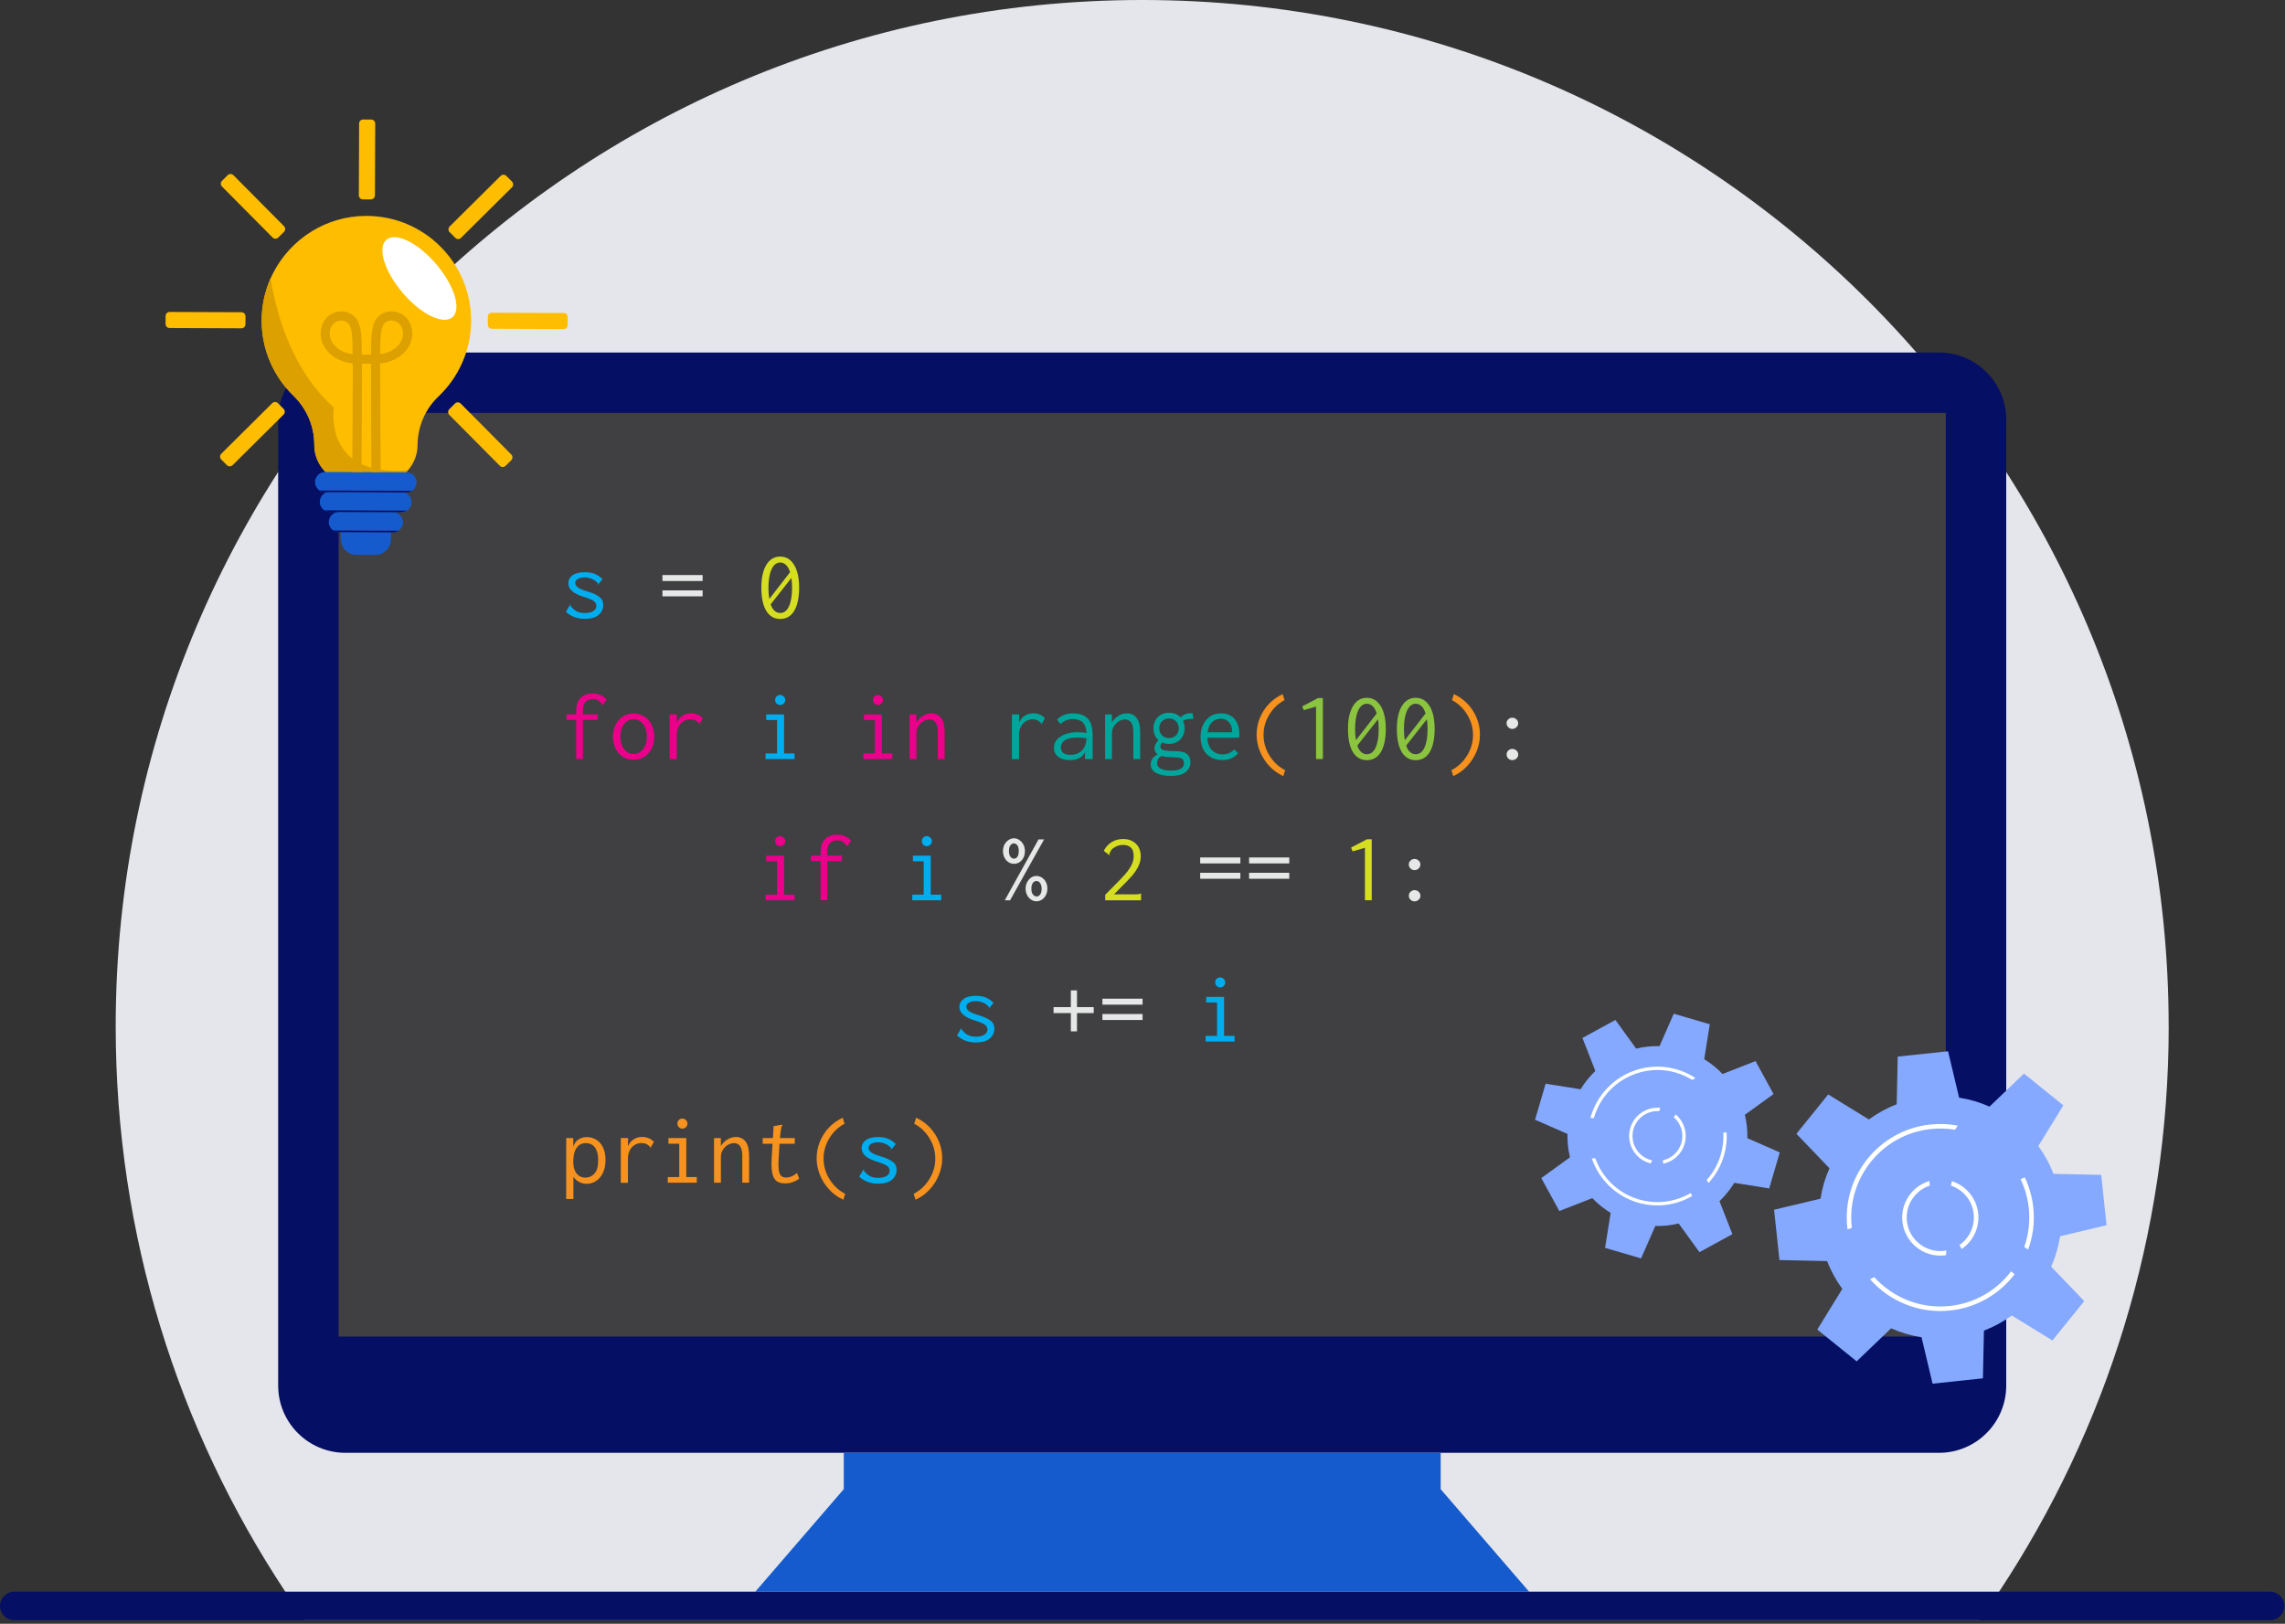 <svg viewBox="0 0 477 339" fill="none" xmlns="http://www.w3.org/2000/svg">
<rect x="0" y="0" width="477" height="339" fill="#333333" stroke="none"/>
<g clip-path="url(#clip0_3_2359)">
<path d="M452.723 214.281C452.723 257.894 439.693 298.455 417.318 332.306C415.987 334.316 414.628 336.299 413.232 338.262H63.643C62.247 336.299 60.888 334.316 59.557 332.306C37.182 298.455 24.152 257.894 24.152 214.281C24.152 95.939 120.091 0 238.433 0C356.775 0 452.714 95.939 452.714 214.281H452.723Z" fill="#E5E6EB"/>
<path d="M476.875 335.284C476.875 336.103 476.54 336.848 476 337.388C475.684 337.704 475.293 337.955 474.865 338.095C474.558 338.207 474.232 338.262 473.897 338.262H2.978C2.801 338.262 2.625 338.244 2.457 338.216C1.061 337.965 0 336.745 0 335.284C0 334.456 0.335 333.711 0.875 333.181C1.294 332.762 1.843 332.464 2.457 332.352C2.625 332.315 2.801 332.306 2.978 332.306H473.888C474.232 332.306 474.548 332.362 474.855 332.473C476.028 332.873 476.866 333.981 476.866 335.293L476.875 335.284Z" fill="#050F64"/>
<path d="M404.763 73.592H72.112C64.356 73.592 58.068 79.88 58.068 87.637V289.269C58.068 297.026 64.356 303.314 72.112 303.314H404.763C412.519 303.314 418.807 297.026 418.807 289.269V87.637C418.807 79.88 412.519 73.592 404.763 73.592Z" fill="#050F64"/>
<path d="M70.689 86.213V279.04H406.187V86.213H70.689Z" fill="#403F41"/>
<path d="M300.745 303.304H176.14V311.672H300.745V303.304Z" fill="#155BCD"/>
<path d="M319.229 332.334H157.646L176.14 310.899H300.736L319.229 332.334Z" fill="#155BCD"/>
<path d="M125.201 124.67C125.694 125.08 125.936 125.62 125.936 126.281C125.936 127.137 125.611 127.835 124.959 128.384C124.317 128.924 123.358 129.203 122.083 129.203C120.501 129.203 119.189 128.71 118.128 127.733L118.947 126.346L118.965 126.327L118.984 126.346C119.421 126.904 119.859 127.314 120.287 127.574C120.752 127.844 121.357 127.984 122.12 127.984C122.837 127.984 123.423 127.844 123.852 127.574C124.27 127.314 124.484 126.951 124.484 126.495C124.484 126.104 124.317 125.778 123.973 125.517C123.647 125.257 123.032 124.987 122.139 124.698C119.803 124.028 118.63 123.07 118.63 121.804C118.63 121.097 118.928 120.529 119.524 120.091C120.11 119.673 120.957 119.458 122.055 119.458C122.902 119.458 123.61 119.579 124.177 119.821C124.819 120.091 125.35 120.464 125.769 120.92L124.931 121.943L124.913 121.962C124.615 121.497 124.205 121.152 123.684 120.92C123.153 120.678 122.623 120.547 122.092 120.547C121.506 120.547 121.031 120.65 120.659 120.855C120.278 121.069 120.091 121.357 120.091 121.711C120.091 122.064 120.278 122.362 120.659 122.651C121.05 122.939 121.739 123.219 122.716 123.507C123.833 123.833 124.652 124.224 125.182 124.67H125.201ZM118.993 126.262L118.956 126.327C118.919 126.262 118.9 126.225 118.919 126.225L119.002 126.262H118.993ZM119.179 126.262C119.179 126.318 119.114 126.318 118.993 126.262L119.058 126.16L119.179 126.243V126.262ZM124.959 122.055C124.959 122.055 124.95 122.083 124.922 122.055L124.903 122.037C124.903 122.037 124.875 122.018 124.866 122.018L124.801 122.102L124.698 121.999C124.698 121.934 124.754 121.934 124.866 122.018L124.931 121.953C124.931 121.953 124.968 122.027 124.968 122.055H124.959Z" fill="#00ADEE"/>
<path d="M138.287 121.301V120.054H146.673V121.301H138.287ZM138.287 124.503V123.256H146.673V124.503H138.287Z" fill="#E6E7E7"/>
<path d="M165.781 117.932C166.479 119.105 166.823 120.696 166.823 122.707C166.823 124.717 166.479 126.392 165.799 127.528C165.12 128.654 164.143 129.222 162.877 129.222C161.611 129.222 160.643 128.654 159.954 127.528C159.275 126.402 158.931 124.791 158.931 122.707C158.931 120.622 159.275 119.105 159.973 117.932C160.671 116.778 161.63 116.201 162.868 116.201C164.105 116.201 165.073 116.778 165.762 117.932H165.781ZM161.062 118.872C160.624 119.821 160.41 121.106 160.41 122.707C160.41 123.591 160.476 124.373 160.597 125.052L164.924 119.458C164.72 118.807 164.45 118.304 164.105 117.969C163.752 117.616 163.342 117.439 162.877 117.439C162.104 117.439 161.499 117.913 161.062 118.872ZM164.692 126.606C165.129 125.666 165.343 124.373 165.343 122.707C165.343 121.878 165.297 121.199 165.204 120.668L160.876 126.178C161.295 127.379 161.965 127.975 162.877 127.975C163.668 127.975 164.273 127.519 164.692 126.606Z" fill="#D6DE22"/>
<path d="M125.815 147.166C125.424 146.673 125.099 146.356 124.838 146.207C124.568 146.04 124.196 145.965 123.74 145.965C123.098 145.965 122.595 146.161 122.232 146.533C121.86 146.924 121.683 147.538 121.683 148.367V149.139H124.745V150.303H121.683V158.465H120.277V150.303H118.258V149.139H120.277V148.367C120.277 147.166 120.594 146.273 121.218 145.677C121.841 145.081 122.669 144.774 123.712 144.774C124.335 144.774 124.894 144.886 125.387 145.1C125.908 145.333 126.318 145.649 126.634 146.059L125.862 147.138L125.843 147.157L125.815 147.166ZM125.592 147.203C125.592 147.203 125.62 147.166 125.676 147.185C125.685 147.194 125.713 147.203 125.741 147.203L125.778 147.222L125.713 147.306L125.592 147.222V147.203ZM125.778 147.222L125.815 147.157L125.88 147.296L125.862 147.278C125.862 147.278 125.797 147.213 125.778 147.213V147.222Z" fill="#EB008B"/>
<path d="M132.265 158.642C131.437 158.642 130.692 158.437 130.041 158.028C129.389 157.618 128.877 157.05 128.505 156.315C128.142 155.58 127.956 154.742 127.956 153.802C127.956 152.862 128.142 152.024 128.505 151.289C128.877 150.554 129.38 149.986 130.041 149.577C130.72 149.158 131.465 148.944 132.265 148.944C133.066 148.944 133.81 149.158 134.49 149.577C135.141 149.986 135.653 150.554 136.016 151.289C136.388 152.024 136.565 152.862 136.565 153.802C136.565 154.742 136.379 155.58 136.016 156.315C135.653 157.05 135.141 157.618 134.49 158.028C133.838 158.437 133.094 158.642 132.265 158.642ZM133.699 156.948C134.108 156.632 134.434 156.203 134.676 155.664C134.909 155.142 135.02 154.519 135.02 153.784C135.02 152.723 134.76 151.848 134.248 151.168C133.745 150.498 133.084 150.172 132.265 150.172C131.446 150.172 130.785 150.507 130.283 151.168C129.762 151.848 129.51 152.723 129.51 153.784C129.51 154.519 129.622 155.142 129.855 155.664C130.097 156.203 130.422 156.641 130.832 156.948C131.251 157.264 131.725 157.413 132.265 157.413C132.805 157.413 133.27 157.255 133.699 156.948Z" fill="#EB008B"/>
<path d="M146.059 151.103C145.677 150.74 145.351 150.489 145.081 150.368C144.821 150.247 144.514 150.182 144.141 150.182C143.648 150.182 143.192 150.303 142.755 150.554C142.308 150.815 141.954 151.178 141.693 151.652C141.424 152.155 141.284 152.778 141.284 153.532V158.493H139.795V149.149H141.321L141.284 150.861C141.545 150.247 141.935 149.772 142.466 149.428C142.987 149.083 143.574 148.916 144.244 148.916C145.24 148.916 146.059 149.26 146.71 149.94L146.059 151.084V151.103ZM145.835 151.168C145.835 151.168 145.854 151.131 145.9 151.131C145.928 151.131 145.966 151.15 146.021 151.168L145.984 151.271L145.845 151.187V151.168H145.835ZM146.021 151.168L146.059 151.103L146.142 151.205C146.142 151.205 146.105 151.205 146.077 151.196C146.049 151.196 146.031 151.178 146.012 151.168H146.021Z" fill="#EB008B"/>
<path d="M159.815 158.474V157.292H162.207V150.331H159.945V149.149H163.677V157.292H165.864V158.474H159.824H159.815ZM162.123 146.878C161.918 146.673 161.816 146.431 161.816 146.142C161.816 145.826 161.909 145.575 162.104 145.388C162.309 145.184 162.56 145.081 162.858 145.081C163.156 145.081 163.398 145.193 163.612 145.407C163.817 145.612 163.919 145.854 163.919 146.142C163.919 146.431 163.817 146.673 163.612 146.878C163.407 147.082 163.156 147.185 162.858 147.185C162.56 147.185 162.328 147.082 162.123 146.878Z" fill="#00ADEE"/>
<path d="M180.225 158.474V157.292H182.617V150.331H180.356V149.149H184.088V157.292H186.275V158.474H180.235H180.225ZM182.534 146.878C182.329 146.673 182.227 146.431 182.227 146.142C182.227 145.826 182.32 145.575 182.515 145.388C182.72 145.184 182.971 145.081 183.269 145.081C183.567 145.081 183.809 145.193 184.023 145.407C184.228 145.612 184.33 145.854 184.33 146.142C184.33 146.431 184.228 146.673 184.023 146.878C183.818 147.082 183.567 147.185 183.269 147.185C182.971 147.185 182.738 147.082 182.534 146.878Z" fill="#EB008B"/>
<path d="M189.859 149.149H191.292V150.805C191.646 150.247 192.111 149.791 192.679 149.437C193.218 149.093 193.814 148.925 194.456 148.925C195.285 148.925 195.945 149.242 196.439 149.865C196.941 150.517 197.193 151.503 197.193 152.825V158.474H195.769V152.862C195.769 151.95 195.61 151.28 195.303 150.842C195.005 150.424 194.587 150.21 194.056 150.21C193.637 150.21 193.209 150.331 192.772 150.582C192.353 150.824 191.999 151.178 191.711 151.624C191.441 152.043 191.301 152.546 191.301 153.113V158.484H189.868V149.158L189.859 149.149Z" fill="#EB008B"/>
<path d="M217.501 151.103C217.119 150.74 216.794 150.489 216.524 150.368C216.263 150.247 215.956 150.182 215.584 150.182C215.09 150.182 214.634 150.303 214.197 150.554C213.75 150.815 213.396 151.178 213.136 151.652C212.866 152.155 212.726 152.778 212.726 153.532V158.493H211.237V149.149H212.764L212.726 150.861C212.987 150.247 213.378 149.772 213.908 149.428C214.43 149.083 215.016 148.916 215.686 148.916C216.682 148.916 217.501 149.26 218.152 149.94L217.501 151.084V151.103ZM217.278 151.168C217.278 151.168 217.296 151.131 217.343 151.131C217.371 151.131 217.408 151.15 217.464 151.168L217.426 151.271L217.287 151.187V151.168H217.278ZM217.464 151.168L217.501 151.103L217.585 151.205C217.585 151.205 217.547 151.205 217.52 151.196C217.492 151.196 217.473 151.178 217.454 151.168H217.464Z" fill="#00A69C"/>
<path d="M223.988 148.944C225.338 148.944 226.352 149.288 227.05 149.986C227.748 150.684 228.093 151.857 228.093 153.514V158.474H226.501V157.041C225.933 158.139 224.872 158.698 223.318 158.698C222.294 158.698 221.484 158.456 220.889 157.981C220.302 157.516 220.014 156.901 220.014 156.12C220.014 155.45 220.228 154.882 220.647 154.407C221.066 153.932 221.643 153.56 222.359 153.281C223.095 153.011 223.876 152.871 224.705 152.871C225.477 152.871 226.185 152.909 226.808 152.992C226.724 151.941 226.455 151.205 225.989 150.787C225.514 150.349 224.816 150.135 223.886 150.135C223.411 150.135 222.964 150.228 222.555 150.396C222.08 150.6 221.68 150.861 221.373 151.168L220.656 150.228C221.531 149.353 222.639 148.925 223.979 148.925L223.988 148.944ZM225.85 156.678C226.436 156.11 226.752 155.254 226.808 154.128C226.24 154.035 225.58 153.988 224.826 153.988C223.774 153.988 222.964 154.156 222.378 154.5C221.782 154.854 221.475 155.375 221.475 156.055C221.475 157.078 222.136 157.59 223.458 157.59C224.453 157.59 225.245 157.292 225.85 156.697V156.678Z" fill="#00A69C"/>
<path d="M230.68 149.149H232.113V150.805C232.467 150.247 232.932 149.791 233.5 149.437C234.04 149.093 234.636 148.925 235.278 148.925C236.106 148.925 236.767 149.242 237.26 149.865C237.763 150.517 238.014 151.503 238.014 152.825V158.474H236.59V152.862C236.59 151.95 236.432 151.28 236.125 150.842C235.827 150.424 235.408 150.21 234.878 150.21C234.459 150.21 234.031 150.331 233.593 150.582C233.174 150.824 232.821 151.178 232.532 151.624C232.262 152.043 232.123 152.546 232.123 153.113V158.484H230.689V149.158L230.68 149.149Z" fill="#00A69C"/>
<path d="M248.587 150.089C247.917 150.089 247.377 150.228 246.958 150.517C247.191 151.01 247.303 151.513 247.303 152.043C247.303 152.639 247.163 153.197 246.893 153.7C246.623 154.202 246.242 154.603 245.749 154.882C245.255 155.17 244.687 155.31 244.036 155.31C243.533 155.31 243.049 155.217 242.584 155.021C242.342 155.338 242.221 155.617 242.221 155.878C242.221 156.203 242.435 156.445 242.854 156.594C243.245 156.734 243.989 156.799 245.078 156.799C246.4 156.799 247.303 157.004 247.796 157.413C248.271 157.804 248.513 158.391 248.513 159.172C248.513 159.954 248.187 160.643 247.535 161.174C246.865 161.713 245.851 161.993 244.473 161.993C243.096 161.993 242.109 161.788 241.355 161.378C240.592 160.969 240.211 160.373 240.211 159.582C240.211 159.089 240.35 158.67 240.62 158.316C240.89 157.963 241.244 157.683 241.663 157.479C241.216 157.162 240.992 156.753 240.992 156.231C240.992 155.692 241.272 155.114 241.83 154.519C241.486 154.221 241.234 153.858 241.058 153.439C240.881 153.03 240.788 152.564 240.788 152.052C240.788 151.457 240.927 150.908 241.197 150.396C241.458 149.902 241.839 149.521 242.342 149.232C242.835 148.944 243.403 148.804 244.055 148.804C245.05 148.804 245.842 149.121 246.447 149.763C246.772 149.446 247.107 149.223 247.442 149.093C247.768 148.953 248.159 148.888 248.606 148.888L248.95 148.907L249.136 150.107C249.053 150.098 248.876 150.089 248.606 150.089H248.587ZM246.977 158.642C246.837 158.437 246.614 158.298 246.307 158.232C245.897 158.139 245.386 158.093 244.771 158.093C243.775 158.093 242.994 158 242.426 157.823C242.1 158.037 241.877 158.27 241.756 158.493C241.616 158.735 241.551 159.042 241.551 159.414C241.551 159.861 241.812 160.224 242.323 160.494C242.826 160.755 243.552 160.885 244.483 160.885C245.358 160.885 246.018 160.745 246.484 160.475C246.931 160.206 247.154 159.843 247.154 159.396C247.154 159.079 247.089 158.828 246.968 158.642H246.977ZM245.507 153.495C245.888 153.113 246.074 152.629 246.074 152.043C246.074 151.457 245.879 150.973 245.507 150.591C245.116 150.2 244.622 149.996 244.036 149.996C243.45 149.996 242.966 150.191 242.565 150.591C242.184 150.973 241.998 151.457 241.998 152.043C241.998 152.629 242.184 153.113 242.565 153.495C242.956 153.886 243.45 154.091 244.036 154.091C244.622 154.091 245.106 153.895 245.507 153.495Z" fill="#00A69C"/>
<path d="M251.873 157.413C251.044 156.557 250.625 155.366 250.625 153.839C250.625 152.806 250.812 151.931 251.193 151.205C251.603 150.433 252.115 149.856 252.729 149.493C253.371 149.111 254.097 148.925 254.916 148.925C256.061 148.925 256.982 149.297 257.671 150.051C258.369 150.796 258.713 151.903 258.713 153.355C258.713 153.393 258.704 153.625 258.676 154.026H252.04C252.105 155.18 252.431 156.045 252.999 156.622C253.585 157.209 254.33 157.497 255.223 157.497C256.201 157.497 257.01 157.153 257.634 156.455L258.453 157.246C257.662 158.195 256.573 158.679 255.186 158.679C253.799 158.679 252.692 158.26 251.882 157.413H251.873ZM257.224 152.881C257.224 151.987 257.01 151.289 256.573 150.796C256.126 150.293 255.54 150.042 254.814 150.042C254.144 150.042 253.557 150.284 253.036 150.759C252.533 151.224 252.217 151.931 252.096 152.881H257.215H257.224Z" fill="#00A69C"/>
<path d="M264.949 159.908C264.102 158.996 263.46 157.981 263.013 156.864C262.548 155.71 262.315 154.547 262.315 153.374C262.315 152.201 262.539 151.029 262.985 149.921C263.451 148.795 264.084 147.808 264.884 146.961C265.703 146.105 266.662 145.416 267.76 144.904L268.151 146.17C266.829 146.878 265.768 147.892 264.968 149.214C264.167 150.535 263.767 151.941 263.767 153.439C263.767 154.938 264.177 156.408 264.996 157.721C265.824 159.07 266.922 160.094 268.281 160.801L267.89 162.03C266.773 161.527 265.796 160.82 264.949 159.908Z" fill="#F6921D"/>
<path d="M274.731 158.474V147.51L272.162 148.264L271.837 147.464L275.159 145.733H276.155V158.465H274.722L274.731 158.474Z" fill="#8BC53F"/>
<path d="M288.245 147.417C288.943 148.59 289.288 150.182 289.288 152.192C289.288 154.202 288.943 155.878 288.264 157.013C287.584 158.139 286.607 158.707 285.341 158.707C284.076 158.707 283.108 158.139 282.419 157.013C281.74 155.887 281.395 154.277 281.395 152.192C281.395 150.107 281.74 148.59 282.438 147.417C283.136 146.263 284.094 145.686 285.332 145.686C286.57 145.686 287.538 146.263 288.227 147.417H288.245ZM283.527 148.357C283.089 149.307 282.875 150.591 282.875 152.192C282.875 153.076 282.94 153.858 283.061 154.537L287.389 148.944C287.184 148.292 286.914 147.79 286.57 147.455C286.216 147.101 285.807 146.924 285.341 146.924C284.569 146.924 283.964 147.399 283.527 148.357ZM287.156 156.092C287.594 155.152 287.808 153.858 287.808 152.192C287.808 151.364 287.761 150.684 287.668 150.154L283.34 155.664C283.759 156.864 284.429 157.46 285.341 157.46C286.133 157.46 286.738 157.004 287.156 156.092Z" fill="#8BC53F"/>
<path d="M298.446 147.417C299.144 148.59 299.488 150.182 299.488 152.192C299.488 154.202 299.144 155.878 298.465 157.013C297.785 158.139 296.808 158.707 295.542 158.707C294.276 158.707 293.308 158.139 292.62 157.013C291.94 155.887 291.596 154.277 291.596 152.192C291.596 150.107 291.94 148.59 292.638 147.417C293.336 146.263 294.295 145.686 295.533 145.686C296.771 145.686 297.739 146.263 298.427 147.417H298.446ZM293.727 148.357C293.29 149.307 293.076 150.591 293.076 152.192C293.076 153.076 293.141 153.858 293.262 154.537L297.59 148.944C297.385 148.292 297.115 147.79 296.771 147.455C296.417 147.101 296.008 146.924 295.542 146.924C294.77 146.924 294.165 147.399 293.727 148.357ZM297.357 156.092C297.795 155.152 298.009 153.858 298.009 152.192C298.009 151.364 297.962 150.684 297.869 150.154L293.541 155.664C293.96 156.864 294.63 157.46 295.542 157.46C296.333 157.46 296.938 157.004 297.357 156.092Z" fill="#8BC53F"/>
<path d="M302.979 160.801C304.337 160.094 305.436 159.07 306.264 157.721C307.083 156.399 307.493 154.975 307.493 153.439C307.493 151.903 307.092 150.535 306.292 149.214C305.492 147.892 304.431 146.878 303.109 146.17L303.5 144.904C304.598 145.426 305.557 146.105 306.376 146.961C307.176 147.808 307.809 148.795 308.274 149.921C308.721 151.019 308.945 152.173 308.945 153.374C308.945 154.575 308.712 155.71 308.247 156.864C307.8 157.981 307.148 158.996 306.311 159.908C305.464 160.82 304.486 161.527 303.37 162.03L302.979 160.801Z" fill="#F6921D"/>
<path d="M314.873 151.838C314.631 151.606 314.501 151.336 314.501 151.019C314.501 150.675 314.613 150.396 314.845 150.182C315.106 149.949 315.385 149.837 315.702 149.837C316.018 149.837 316.297 149.949 316.558 150.182C316.8 150.396 316.921 150.675 316.921 151.019C316.921 151.336 316.8 151.606 316.558 151.838C316.297 152.071 316.018 152.183 315.702 152.183C315.385 152.183 315.125 152.071 314.864 151.838H314.873ZM314.855 158.353C314.622 158.121 314.51 157.851 314.51 157.534C314.51 157.19 314.622 156.911 314.855 156.697C315.115 156.464 315.395 156.352 315.711 156.352C316.027 156.352 316.307 156.464 316.567 156.697C316.809 156.929 316.93 157.209 316.93 157.534C316.93 157.86 316.809 158.13 316.567 158.353C316.307 158.586 316.027 158.698 315.711 158.698C315.367 158.698 315.087 158.586 314.855 158.353Z" fill="#E6E7E7"/>
<path d="M159.815 187.96V186.778H162.207V179.816H159.945V178.634H163.677V186.778H165.864V187.96H159.824H159.815ZM162.123 176.363C161.918 176.158 161.816 175.916 161.816 175.628C161.816 175.311 161.909 175.06 162.104 174.874C162.309 174.669 162.56 174.567 162.858 174.567C163.156 174.567 163.398 174.678 163.612 174.892C163.817 175.097 163.919 175.339 163.919 175.628C163.919 175.916 163.817 176.158 163.612 176.363C163.407 176.568 163.156 176.67 162.858 176.67C162.56 176.67 162.328 176.568 162.123 176.363Z" fill="#EB008B"/>
<path d="M176.838 176.651C176.447 176.158 176.121 175.842 175.86 175.693C175.59 175.525 175.218 175.451 174.762 175.451C174.12 175.451 173.617 175.646 173.254 176.019C172.882 176.409 172.705 177.024 172.705 177.852V178.625H175.767V179.788H172.705V187.95H171.3V179.788H169.28V178.625H171.3V177.852C171.3 176.651 171.616 175.758 172.24 175.162C172.863 174.567 173.692 174.259 174.734 174.259C175.358 174.259 175.916 174.371 176.409 174.585C176.931 174.818 177.34 175.134 177.657 175.544L176.884 176.624L176.866 176.642L176.838 176.651ZM176.614 176.689C176.614 176.689 176.642 176.651 176.698 176.67C176.707 176.679 176.735 176.689 176.763 176.689L176.8 176.707L176.735 176.791L176.614 176.707V176.689ZM176.8 176.707L176.838 176.642L176.903 176.782L176.884 176.763C176.884 176.763 176.819 176.698 176.8 176.698V176.707Z" fill="#EB008B"/>
<path d="M190.436 187.96V186.778H192.828V179.816H190.566V178.634H194.298V186.778H196.485V187.96H190.445H190.436ZM192.744 176.363C192.539 176.158 192.437 175.916 192.437 175.628C192.437 175.311 192.53 175.06 192.725 174.874C192.93 174.669 193.181 174.567 193.479 174.567C193.777 174.567 194.019 174.678 194.233 174.892C194.438 175.097 194.54 175.339 194.54 175.628C194.54 175.916 194.438 176.158 194.233 176.363C194.028 176.568 193.777 176.67 193.479 176.67C193.181 176.67 192.948 176.568 192.744 176.363Z" fill="#00ADEE"/>
<path d="M210.521 180.002C210.167 179.769 209.888 179.453 209.683 179.043C209.478 178.634 209.376 178.178 209.376 177.675C209.376 177.173 209.478 176.735 209.683 176.326C209.86 175.972 210.139 175.656 210.521 175.386C210.874 175.144 211.256 175.013 211.665 175.013C212.075 175.013 212.466 175.134 212.81 175.386C213.173 175.646 213.452 175.963 213.648 176.344C213.853 176.754 213.955 177.201 213.955 177.694C213.955 178.457 213.741 179.09 213.303 179.593C212.866 180.095 212.326 180.346 211.675 180.346C211.265 180.346 210.883 180.235 210.53 180.002H210.521ZM209.748 187.96L216.794 175.246H217.957L210.856 187.96H209.757H209.748ZM212.382 178.876C212.568 178.606 212.67 178.206 212.67 177.675C212.67 177.145 212.568 176.726 212.363 176.475C212.159 176.214 211.917 176.084 211.628 176.084C211.367 176.084 211.135 176.214 210.93 176.475C210.725 176.735 210.623 177.135 210.623 177.675C210.623 178.215 210.725 178.587 210.93 178.857C211.135 179.127 211.377 179.267 211.665 179.267C211.954 179.267 212.205 179.136 212.382 178.876ZM215.239 187.82C214.886 187.587 214.606 187.271 214.402 186.861C214.197 186.452 214.094 186.015 214.094 185.531C214.094 185.047 214.197 184.609 214.402 184.2C214.606 183.809 214.886 183.483 215.239 183.222C215.565 182.99 215.947 182.878 216.384 182.878C217.008 182.878 217.547 183.139 217.994 183.65C218.432 184.144 218.646 184.767 218.646 185.531C218.646 186.005 218.543 186.452 218.339 186.861C218.134 187.271 217.855 187.587 217.501 187.82C217.147 188.053 216.775 188.165 216.375 188.165C215.975 188.165 215.584 188.053 215.23 187.82H215.239ZM217.138 186.74C217.343 186.48 217.445 186.089 217.445 185.558C217.445 185.065 217.343 184.674 217.138 184.376C216.933 184.079 216.673 183.93 216.365 183.93C216.058 183.93 215.816 184.069 215.612 184.339C215.407 184.609 215.304 185.009 215.304 185.521C215.304 186.08 215.416 186.489 215.63 186.75C215.863 187.02 216.123 187.159 216.403 187.159C216.682 187.159 216.933 187.02 217.138 186.75V186.74Z" fill="#E6E7E7"/>
<path d="M230.708 186.815L232.365 185.14C233.565 183.939 234.394 183.083 234.859 182.543C235.399 181.919 235.836 181.296 236.162 180.681C236.488 180.067 236.655 179.425 236.655 178.746C236.655 177.917 236.46 177.312 236.06 176.949C235.669 176.586 235.138 176.4 234.487 176.4C233.872 176.4 233.333 176.53 232.858 176.791C232.365 177.052 232.039 177.331 231.881 177.647C231.825 177.74 231.741 177.899 231.639 178.113C231.555 178.28 231.518 178.364 231.518 178.383C231.518 178.401 231.518 178.401 231.536 178.401L231.62 178.364C231.62 178.364 231.685 178.364 231.704 178.429L231.639 178.55L231.453 178.448L230.41 177.629C230.82 176.828 231.378 176.214 232.085 175.795C232.793 175.376 233.593 175.162 234.477 175.162C235.548 175.162 236.432 175.488 237.111 176.14C237.791 176.791 238.135 177.675 238.135 178.792C238.135 179.518 237.958 180.225 237.605 180.933C237.26 181.612 236.814 182.273 236.255 182.915C235.734 183.502 234.971 184.293 233.947 185.307L232.56 186.713H237.298C237.474 186.713 237.633 186.703 237.763 186.675C237.875 186.666 237.968 186.61 238.051 186.508H238.191V187.96H230.717V186.815H230.708Z" fill="#D6DE22"/>
<path d="M250.542 180.263V179.015H258.928V180.263H250.542ZM250.542 183.464V182.217H258.928V183.464H250.542Z" fill="#E6E7E7"/>
<path d="M260.752 180.263V179.015H269.138V180.263H260.752ZM260.752 183.464V182.217H269.138V183.464H260.752Z" fill="#E6E7E7"/>
<path d="M284.932 187.96V176.996L282.363 177.75L282.037 176.949L285.36 175.218H286.356V187.95H284.923L284.932 187.96Z" fill="#D6DE22"/>
<path d="M294.463 181.324C294.221 181.091 294.09 180.821 294.09 180.505C294.09 180.16 294.202 179.881 294.435 179.667C294.695 179.434 294.974 179.323 295.291 179.323C295.607 179.323 295.887 179.434 296.147 179.667C296.389 179.881 296.51 180.16 296.51 180.505C296.51 180.821 296.389 181.091 296.147 181.324C295.887 181.556 295.607 181.668 295.291 181.668C294.974 181.668 294.714 181.556 294.453 181.324H294.463ZM294.444 187.839C294.211 187.606 294.1 187.336 294.1 187.02C294.1 186.675 294.211 186.396 294.444 186.182C294.705 185.949 294.984 185.838 295.3 185.838C295.617 185.838 295.896 185.949 296.157 186.182C296.399 186.415 296.52 186.694 296.52 187.02C296.52 187.345 296.399 187.615 296.157 187.839C295.896 188.071 295.617 188.183 295.3 188.183C294.956 188.183 294.677 188.071 294.444 187.839Z" fill="#E6E7E7"/>
<path d="M206.844 213.117C207.337 213.527 207.579 214.067 207.579 214.727C207.579 215.584 207.254 216.282 206.602 216.831C205.96 217.371 205.001 217.65 203.726 217.65C202.144 217.65 200.832 217.157 199.771 216.179L200.59 214.793L200.608 214.774L200.627 214.793C201.064 215.351 201.502 215.76 201.93 216.021C202.395 216.291 203 216.431 203.763 216.431C204.48 216.431 205.066 216.291 205.495 216.021C205.913 215.76 206.127 215.397 206.127 214.941C206.127 214.551 205.96 214.225 205.616 213.964C205.29 213.704 204.676 213.434 203.782 213.145C201.446 212.475 200.273 211.516 200.273 210.251C200.273 209.543 200.571 208.975 201.167 208.538C201.753 208.119 202.6 207.905 203.698 207.905C204.545 207.905 205.253 208.026 205.82 208.277C206.463 208.547 206.993 208.92 207.412 209.376L206.574 210.399L206.556 210.418C206.258 209.953 205.848 209.608 205.327 209.376C204.797 209.134 204.266 209.013 203.736 209.013C203.149 209.013 202.674 209.115 202.302 209.32C201.921 209.534 201.734 209.822 201.734 210.176C201.734 210.53 201.921 210.828 202.302 211.116C202.693 211.405 203.382 211.684 204.359 211.972C205.476 212.298 206.295 212.689 206.826 213.136L206.844 213.117ZM200.636 214.709L200.599 214.774C200.562 214.709 200.543 214.672 200.562 214.672L200.646 214.709H200.636ZM200.822 214.709C200.822 214.765 200.757 214.765 200.636 214.709L200.701 214.606L200.822 214.69V214.709ZM206.602 210.502C206.602 210.502 206.593 210.53 206.565 210.502L206.546 210.483C206.546 210.483 206.518 210.465 206.509 210.465L206.444 210.548L206.342 210.446C206.342 210.381 206.397 210.381 206.509 210.465L206.574 210.399C206.574 210.399 206.611 210.474 206.611 210.502H206.602Z" fill="#00ADEE"/>
<path d="M223.541 215.323V211.507H219.93V210.26H223.541V206.77H224.826V210.26H228.316V211.507H224.826V215.323H223.541Z" fill="#E6E7E7"/>
<path d="M230.131 209.748V208.501H238.517V209.748H230.131ZM230.131 212.95V211.703H238.517V212.95H230.131Z" fill="#E6E7E7"/>
<path d="M251.668 217.445V216.263H254.06V209.301H251.798V208.119H255.53V216.263H257.718V217.445H251.677H251.668ZM253.976 205.848C253.771 205.644 253.669 205.402 253.669 205.113C253.669 204.797 253.762 204.545 253.957 204.359C254.162 204.154 254.414 204.052 254.711 204.052C255.009 204.052 255.251 204.164 255.465 204.378C255.67 204.582 255.772 204.824 255.772 205.113C255.772 205.402 255.67 205.644 255.465 205.848C255.26 206.053 255.009 206.155 254.711 206.155C254.414 206.155 254.181 206.053 253.976 205.848Z" fill="#00ADEE"/>
<path d="M118.183 237.595H119.673V239.429C119.877 238.749 120.231 238.237 120.734 237.902C121.236 237.558 121.832 237.391 122.511 237.391C123.191 237.391 123.87 237.577 124.475 237.94C125.071 238.303 125.545 238.842 125.88 239.55C126.234 240.285 126.411 241.16 126.411 242.184C126.411 243.208 126.225 244.12 125.862 244.874C125.499 245.637 125.006 246.204 124.391 246.586C123.796 246.968 123.153 247.154 122.474 247.154C121.906 247.154 121.376 247.024 120.901 246.763C120.38 246.493 119.98 246.13 119.7 245.683V250.318H118.193V237.586L118.183 237.595ZM124.103 245.004C124.624 244.417 124.875 243.496 124.875 242.249C124.875 241.076 124.652 240.192 124.205 239.578C123.758 238.963 123.116 238.656 122.288 238.656C121.459 238.656 120.864 238.973 120.389 239.615C119.914 240.257 119.673 241.244 119.673 242.575C119.682 243.654 119.924 244.464 120.389 245.022C120.836 245.581 121.45 245.86 122.223 245.86C122.958 245.86 123.582 245.572 124.103 245.004Z" fill="#F6921D"/>
<path d="M135.858 239.559C135.476 239.196 135.151 238.945 134.881 238.824C134.62 238.703 134.313 238.638 133.941 238.638C133.447 238.638 132.991 238.759 132.554 239.001C132.107 239.261 131.753 239.624 131.493 240.099C131.223 240.602 131.083 241.225 131.083 241.979V246.94H129.594V237.595H131.121L131.083 239.308C131.344 238.694 131.735 238.219 132.265 237.874C132.786 237.53 133.373 237.363 134.043 237.363C135.039 237.363 135.858 237.707 136.509 238.386L135.858 239.531V239.55V239.559ZM135.635 239.624C135.635 239.624 135.653 239.587 135.7 239.587C135.728 239.587 135.765 239.596 135.821 239.624L135.783 239.727L135.644 239.643V239.624H135.635ZM135.821 239.624L135.858 239.559L135.942 239.661C135.942 239.661 135.904 239.661 135.877 239.652C135.849 239.652 135.83 239.634 135.811 239.624H135.821Z" fill="#F6921D"/>
<path d="M139.404 246.921V245.739H141.796V238.777H139.534V237.595H143.266V245.739H145.454V246.921H139.413H139.404ZM141.712 235.324C141.507 235.12 141.405 234.878 141.405 234.589C141.405 234.273 141.498 234.021 141.694 233.835C141.898 233.63 142.15 233.528 142.447 233.528C142.745 233.528 142.987 233.64 143.201 233.854C143.406 234.059 143.508 234.301 143.508 234.589C143.508 234.878 143.406 235.12 143.201 235.324C142.997 235.529 142.745 235.631 142.447 235.631C142.15 235.631 141.917 235.529 141.712 235.324Z" fill="#F6921D"/>
<path d="M149.046 237.595H150.48V239.252C150.833 238.694 151.299 238.237 151.866 237.884C152.406 237.539 153.002 237.372 153.644 237.372C154.472 237.372 155.133 237.688 155.626 238.312C156.129 238.963 156.38 239.95 156.38 241.272V246.921H154.956V241.309C154.956 240.397 154.798 239.727 154.491 239.289C154.193 238.87 153.774 238.656 153.244 238.656C152.825 238.656 152.397 238.777 151.959 239.019C151.541 239.261 151.187 239.615 150.898 240.062C150.629 240.481 150.489 240.983 150.489 241.551V246.921H149.056V237.595H149.046Z" fill="#F6921D"/>
<path d="M166.842 246.065C165.957 246.735 164.971 247.061 163.882 247.061C162.793 247.061 162.123 246.744 161.695 246.121C161.257 245.479 161.043 244.464 161.043 243.059C161.043 243.021 161.053 242.612 161.08 241.858L161.267 238.796H159.21V237.595H161.35L161.49 235.11L163.119 234.84L163.324 234.822L163.342 234.943C163.203 235.12 163.128 235.231 163.119 235.287C163.091 235.371 163.063 235.52 163.035 235.734L162.812 237.595H165.911V238.796H162.728L162.542 241.96C162.542 242.1 162.542 242.249 162.532 242.416C162.532 242.584 162.523 242.724 162.514 242.817C162.514 242.91 162.504 242.984 162.504 243.04C162.504 244.129 162.625 244.864 162.867 245.246C163.109 245.637 163.519 245.842 164.096 245.842C164.478 245.842 164.85 245.767 165.222 245.618C165.548 245.478 165.939 245.246 166.386 244.901L166.832 246.065H166.842Z" fill="#F6921D"/>
<path d="M173.105 248.354C172.258 247.442 171.616 246.428 171.169 245.311C170.704 244.157 170.471 242.993 170.471 241.821C170.471 240.648 170.695 239.475 171.142 238.368C171.607 237.242 172.24 236.255 173.04 235.408C173.859 234.552 174.818 233.863 175.916 233.342L176.307 234.608C174.985 235.315 173.924 236.329 173.124 237.651C172.324 238.973 171.923 240.378 171.923 241.877C171.923 243.375 172.333 244.846 173.152 246.167C173.98 247.517 175.079 248.541 176.437 249.248L176.046 250.476C174.93 249.974 173.952 249.267 173.105 248.354Z" fill="#F6921D"/>
<path d="M186.433 242.593C186.927 243.003 187.169 243.543 187.169 244.203C187.169 245.06 186.843 245.758 186.191 246.307C185.549 246.847 184.591 247.126 183.315 247.126C181.733 247.126 180.421 246.633 179.36 245.655L180.179 244.269L180.198 244.25L180.216 244.269C180.654 244.827 181.091 245.236 181.519 245.497C181.984 245.767 182.589 245.907 183.353 245.907C184.069 245.907 184.656 245.767 185.084 245.497C185.503 245.236 185.717 244.874 185.717 244.417C185.717 244.027 185.549 243.701 185.205 243.44C184.879 243.18 184.265 242.91 183.371 242.621C181.035 241.951 179.862 240.992 179.862 239.727C179.862 239.019 180.16 238.452 180.756 238.014C181.342 237.595 182.189 237.381 183.288 237.381C184.134 237.381 184.842 237.502 185.41 237.753C186.052 238.023 186.582 238.396 187.001 238.852L186.163 239.876L186.145 239.894C185.847 239.429 185.437 239.084 184.916 238.852C184.386 238.61 183.855 238.489 183.325 238.489C182.738 238.489 182.264 238.591 181.891 238.796C181.51 239.01 181.324 239.298 181.324 239.652C181.324 240.006 181.51 240.304 181.891 240.592C182.282 240.881 182.971 241.16 183.948 241.448C185.065 241.774 185.884 242.165 186.415 242.612L186.433 242.593ZM180.225 244.185L180.188 244.25C180.151 244.185 180.132 244.148 180.151 244.148L180.235 244.185H180.225ZM180.412 244.185C180.412 244.241 180.346 244.241 180.225 244.185L180.291 244.082L180.412 244.166V244.185ZM186.191 239.978C186.191 239.978 186.182 240.006 186.154 239.978L186.136 239.959C186.136 239.959 186.108 239.941 186.098 239.941L186.033 240.024L185.931 239.922C185.931 239.857 185.987 239.857 186.098 239.941L186.163 239.876C186.163 239.876 186.201 239.95 186.201 239.978H186.191Z" fill="#00ADEE"/>
<path d="M190.724 249.248C192.083 248.541 193.181 247.517 194.009 246.167C194.828 244.846 195.238 243.422 195.238 241.877C195.238 240.332 194.838 238.973 194.037 237.651C193.237 236.329 192.176 235.315 190.854 234.608L191.245 233.342C192.343 233.863 193.302 234.542 194.121 235.408C194.922 236.255 195.554 237.242 196.02 238.368C196.467 239.466 196.69 240.62 196.69 241.821C196.69 243.021 196.457 244.157 195.992 245.311C195.545 246.428 194.894 247.442 194.056 248.354C193.209 249.267 192.232 249.974 191.115 250.476L190.724 249.248Z" fill="#F6921D"/>
<path d="M74.967 25.791L74.909 40.776C74.907 41.244 75.285 41.624 75.753 41.626L77.419 41.633C77.887 41.634 78.267 41.257 78.269 40.789L78.327 25.804C78.329 25.337 77.951 24.956 77.483 24.954L75.817 24.948C75.349 24.946 74.969 25.324 74.967 25.791Z" fill="#FFBD00"/>
<path d="M47.531 36.574L46.348 37.748C46.016 38.077 46.014 38.614 46.344 38.946L56.899 49.582C57.228 49.914 57.764 49.916 58.096 49.587L59.279 48.413C59.611 48.084 59.613 47.547 59.284 47.215L48.729 36.579C48.399 36.247 47.863 36.245 47.531 36.574Z" fill="#FFBD00"/>
<path d="M34.567 65.971L34.561 67.637C34.559 68.105 34.937 68.486 35.404 68.487L50.389 68.545C50.857 68.547 51.237 68.169 51.239 67.701L51.246 66.035C51.247 65.568 50.87 65.187 50.402 65.185L35.417 65.128C34.95 65.126 34.569 65.504 34.567 65.971Z" fill="#FFBD00"/>
<path d="M56.829 84.176L46.193 94.731C45.861 95.061 45.859 95.597 46.188 95.929L47.362 97.112C47.691 97.444 48.227 97.446 48.559 97.116L59.196 86.561C59.528 86.232 59.53 85.695 59.2 85.363L58.027 84.181C57.697 83.849 57.161 83.847 56.829 84.176Z" fill="#FFBD00"/>
<path d="M94.977 84.246L93.795 85.42C93.463 85.749 93.461 86.285 93.79 86.617L104.345 97.254C104.675 97.586 105.211 97.588 105.543 97.258L106.726 96.085C107.058 95.755 107.06 95.219 106.73 94.887L96.175 84.251C95.846 83.919 95.309 83.917 94.977 84.246Z" fill="#FFBD00"/>
<path d="M101.838 66.131L101.831 67.797C101.829 68.264 102.207 68.645 102.675 68.647L117.659 68.704C118.127 68.706 118.508 68.328 118.51 67.861L118.516 66.195C118.518 65.727 118.14 65.346 117.672 65.344L102.688 65.287C102.22 65.285 101.839 65.663 101.838 66.131Z" fill="#FFBD00"/>
<path d="M104.508 36.723L93.871 47.278C93.539 47.608 93.537 48.144 93.867 48.476L95.04 49.658C95.37 49.99 95.906 49.992 96.238 49.663L106.874 39.108C107.206 38.779 107.208 38.242 106.879 37.91L105.705 36.728C105.376 36.396 104.84 36.394 104.508 36.723Z" fill="#FFBD00"/>
<path d="M98.35 66.993C98.322 73.211 95.706 78.814 91.528 82.779C90.141 84.1 89.052 85.673 88.307 87.404C87.572 89.126 87.172 91.006 87.162 92.924C87.162 94.934 86.399 96.767 85.171 98.173C84.119 99.364 82.713 100.239 81.122 100.639C80.489 100.797 79.838 100.881 79.158 100.881L73.555 100.863C71.349 100.863 69.358 99.951 67.924 98.508C66.482 97.056 65.597 95.064 65.607 92.858C65.625 88.987 64.025 85.31 61.251 82.611C57.147 78.618 54.596 73.025 54.624 66.845C54.634 63.764 55.294 60.823 56.467 58.161C56.672 57.705 56.886 57.249 57.119 56.811C60.767 49.868 68.045 45.103 76.394 45.075C88.549 45.028 98.396 54.885 98.35 67.021V66.993Z" fill="#FFBD00"/>
<path d="M85.171 98.163C84.119 99.355 82.713 100.23 81.122 100.63C80.489 100.788 79.838 100.872 79.158 100.872L73.555 100.853C71.349 100.853 69.358 99.941 67.924 98.499C66.482 97.047 65.597 95.055 65.607 92.849C65.625 88.977 64.025 85.301 61.251 82.602C57.147 78.609 54.596 73.015 54.624 66.835C54.634 63.755 55.294 60.813 56.467 58.152C57.835 66.286 61.232 77.52 69.693 85.096C69.693 85.096 67.329 99.727 85.18 98.182L85.171 98.163Z" fill="#DCA000"/>
<path d="M94.44 66.233C96.378 64.585 94.866 59.623 91.063 55.152C87.26 50.68 82.606 48.392 80.668 50.04C78.73 51.688 80.241 56.65 84.044 61.121C87.847 65.593 92.502 67.882 94.44 66.233Z" fill="white"/>
<path d="M86.958 100.714C86.958 101.3 86.716 101.821 86.334 102.203C86.232 102.305 86.111 102.398 85.99 102.482C85.655 102.696 85.264 102.817 84.845 102.817L67.859 102.752C67.44 102.752 67.04 102.622 66.714 102.408C66.137 102.026 65.756 101.374 65.765 100.639C65.765 100.053 66.007 99.532 66.389 99.15C66.77 98.768 67.301 98.536 67.878 98.536L84.864 98.601C86.027 98.601 86.967 99.55 86.958 100.714Z" fill="#155BCD"/>
<path d="M85.924 104.846C85.924 105.432 85.683 105.954 85.301 106.335C85.198 106.438 85.087 106.531 84.966 106.605C84.668 106.801 84.314 106.922 83.942 106.94C83.895 106.94 83.858 106.94 83.812 106.94L68.864 106.884C68.864 106.884 68.781 106.884 68.734 106.884C68.352 106.856 68.008 106.735 67.71 106.54C67.133 106.158 66.761 105.516 66.761 104.772C66.761 104.185 67.003 103.664 67.384 103.282C67.766 102.901 68.297 102.668 68.874 102.668L83.821 102.724C84.984 102.724 85.924 103.673 85.915 104.837L85.924 104.846Z" fill="#155BCD"/>
<path d="M78.311 115.866L74.402 115.847C72.597 115.847 71.135 114.367 71.135 112.562V108.941L81.615 108.978V112.599C81.597 114.405 80.126 115.866 78.311 115.866Z" fill="#155BCD"/>
<path d="M84.128 109.044C84.128 109.63 83.886 110.151 83.505 110.533C83.402 110.635 83.281 110.728 83.16 110.812C82.834 111.026 82.434 111.147 82.015 111.147L70.735 111.101C70.316 111.101 69.916 110.97 69.59 110.756C69.013 110.375 68.632 109.723 68.632 108.988C68.632 108.401 68.874 107.88 69.255 107.499C69.637 107.117 70.167 106.884 70.744 106.884L82.025 106.931C83.188 106.931 84.128 107.88 84.119 109.044H84.128Z" fill="#155BCD"/>
<path d="M85.99 102.473C85.655 102.687 85.264 102.808 84.845 102.808L67.859 102.743C67.44 102.743 67.04 102.612 66.714 102.398L85.99 102.473Z" fill="#050F64"/>
<path d="M84.966 106.605L83.942 106.94L68.743 106.884C68.362 106.856 68.017 106.735 67.719 106.54L84.975 106.605H84.966Z" fill="#050F64"/>
<path d="M83.16 110.812C82.835 111.026 82.434 111.147 82.016 111.147L70.735 111.101C70.316 111.101 69.916 110.97 69.59 110.756L83.16 110.812Z" fill="#050F64"/>
<path d="M84.584 66.109C83.775 65.355 82.648 64.955 81.494 65.011C80.424 65.067 79.475 65.504 78.823 66.249C78.032 67.152 77.781 68.315 77.632 69.339C77.511 70.177 77.455 71.945 77.436 74.03C77.148 74.02 75.835 74.02 75.538 74.03C75.519 71.954 75.463 70.177 75.342 69.339C75.193 68.315 74.942 67.152 74.151 66.249C73.499 65.504 72.55 65.067 71.48 65.011C70.316 64.955 69.19 65.355 68.39 66.109C66.956 67.45 66.519 69.758 67.347 71.712C68.045 73.378 69.553 74.719 71.48 75.398C72.15 75.64 72.876 75.798 73.648 75.882C73.648 80.275 73.546 98.433 73.546 98.517L75.463 98.554C75.463 98.229 75.566 80.256 75.566 75.938C75.873 75.928 77.138 75.928 77.436 75.938C77.436 80.256 77.529 98.229 77.539 98.554L79.456 98.517C79.456 98.433 79.354 80.275 79.354 75.882C80.126 75.798 80.843 75.64 81.522 75.398C83.449 74.719 84.957 73.369 85.655 71.712C86.474 69.758 86.046 67.45 84.612 66.109H84.584ZM72.103 73.592C70.707 73.099 69.581 72.122 69.097 70.968C68.585 69.758 68.836 68.296 69.683 67.505C70.084 67.133 70.661 66.919 71.256 66.919C71.293 66.919 71.34 66.919 71.377 66.919C71.926 66.947 72.401 67.152 72.708 67.505C73.164 68.027 73.341 68.855 73.444 69.6C73.546 70.353 73.602 71.992 73.62 73.946C73.081 73.872 72.569 73.751 72.103 73.583V73.592ZM83.868 70.968C83.384 72.112 82.267 73.099 80.861 73.592C80.387 73.76 79.884 73.881 79.344 73.955C79.363 72.001 79.419 70.353 79.521 69.609C79.624 68.864 79.791 68.045 80.256 67.515C80.564 67.161 81.038 66.956 81.587 66.928C81.624 66.928 81.671 66.928 81.708 66.928C82.304 66.928 82.881 67.142 83.281 67.515C84.128 68.306 84.379 69.767 83.868 70.977V70.968Z" fill="#DCA000"/>
<path d="M369.33 248.112L371.536 240.592L364.769 237.623C364.807 235.957 364.63 234.319 364.248 232.746L370.233 228.409L366.473 221.531L359.585 224.221C358.468 223.048 357.184 222.006 355.76 221.14L356.923 213.843L349.403 211.637L346.434 218.404C344.768 218.367 343.13 218.543 341.557 218.925L337.22 212.94L330.342 216.701L333.032 223.588C331.859 224.705 330.817 225.989 329.951 227.413L322.654 226.25L320.448 233.77L327.215 236.739C327.177 238.405 327.354 240.043 327.736 241.616L321.751 245.953L325.511 252.831L332.399 250.141C333.516 251.314 334.8 252.357 336.224 253.222L335.061 260.519L342.581 262.725L345.55 255.958C347.216 255.996 348.854 255.819 350.427 255.437L354.764 261.422L361.642 257.662L358.952 250.774C360.125 249.657 361.167 248.373 362.033 246.949L369.33 248.112Z" fill="#84A9FF"/>
<path d="M360.46 236.441L359.753 236.423C359.836 237.949 359.669 239.513 359.213 241.067C358.617 243.096 357.593 244.883 356.262 246.363L356.663 246.968C358.115 245.385 359.241 243.459 359.883 241.262C360.358 239.652 360.535 238.033 360.451 236.441H360.46ZM352.949 249.071C349.785 250.923 345.894 251.519 342.106 250.402C337.713 249.108 334.456 245.823 333.013 241.811L332.287 241.867C333.767 246.158 337.229 249.704 341.901 251.072C345.866 252.236 349.943 251.621 353.256 249.695L352.94 249.062L352.949 249.071ZM350.073 223.281C342.413 221.028 334.344 225.431 332.092 233.1C332.064 233.202 332.036 233.295 332.008 233.398L332.724 233.444C332.734 233.398 332.752 233.342 332.771 233.295C334.912 226.008 342.59 221.81 349.878 223.951C351.106 224.314 352.251 224.835 353.293 225.477L353.936 225.058C352.772 224.295 351.479 223.69 350.073 223.271V223.281Z" fill="white"/>
<path d="M344.526 242.165C341.771 241.355 340.198 238.461 340.999 235.706C341.706 233.314 343.986 231.806 346.378 231.983L346.583 231.294C343.809 231.015 341.138 232.737 340.329 235.501C339.407 238.628 341.203 241.914 344.331 242.835C344.414 242.863 344.489 242.882 344.573 242.9L344.908 242.258C344.787 242.23 344.656 242.202 344.535 242.165H344.526ZM349.803 232.662L349.403 233.239C350.892 234.533 351.581 236.627 350.985 238.638C350.436 240.518 348.91 241.849 347.132 242.249L347.188 242.956C349.254 242.528 351.032 241.002 351.665 238.833C352.344 236.525 351.534 234.124 349.803 232.653V232.662Z" fill="white"/>
<path d="M439.749 255.791L438.632 245.283L428.673 245.069C427.873 242.975 426.802 241.03 425.508 239.261L430.73 230.773L422.512 224.137L415.317 231.034C413.316 230.14 411.185 229.507 408.97 229.163L406.661 219.474L396.153 220.591L395.939 230.55C393.845 231.35 391.9 232.42 390.132 233.714L381.643 228.493L375.007 236.711L381.904 243.906C381.011 245.907 380.378 248.038 380.033 250.253L370.344 252.561L371.461 263.069L381.42 263.283C382.221 265.377 383.291 267.323 384.585 269.091L379.363 277.579L387.581 284.215L394.776 277.319C396.777 278.212 398.908 278.845 401.124 279.189L403.432 288.878L413.94 287.761L414.154 277.803C416.248 277.002 418.193 275.932 419.961 274.638L428.45 279.859L435.086 271.641L428.189 264.447C429.082 262.446 429.715 260.314 430.06 258.099L439.749 255.791Z" fill="#84A9FF"/>
<path d="M422.688 245.814L421.795 246.158C422.688 248.01 423.284 250.048 423.517 252.217C423.815 255.056 423.461 257.811 422.567 260.333L423.377 260.882C424.373 258.164 424.782 255.186 424.457 252.115C424.215 249.871 423.6 247.749 422.688 245.814ZM419.831 265.415C416.843 269.352 412.301 272.097 407.006 272.656C400.872 273.307 395.111 270.887 391.258 266.634L390.383 267.081C394.432 271.669 400.565 274.294 407.108 273.605C412.646 273.019 417.402 270.152 420.548 266.038L419.831 265.415ZM402.976 234.766C392.272 235.901 384.482 245.544 385.627 256.247C385.646 256.387 385.655 256.526 385.673 256.666L386.586 256.359C386.586 256.293 386.567 256.219 386.558 256.154C385.469 245.972 392.877 236.795 403.069 235.715C404.791 235.529 406.484 235.594 408.113 235.864L408.7 235.008C406.857 234.654 404.93 234.561 402.966 234.775L402.976 234.766Z" fill="white"/>
<path d="M405.786 261.152C401.943 261.561 398.48 258.769 398.071 254.925C397.717 251.584 399.783 248.531 402.855 247.526L402.752 246.567C399.16 247.647 396.712 251.165 397.131 255.028C397.596 259.393 401.524 262.567 405.889 262.101C406 262.092 406.112 262.073 406.224 262.055L406.308 261.077C406.14 261.105 405.973 261.133 405.796 261.152H405.786ZM407.462 246.595L407.257 247.526C409.779 248.373 411.715 250.625 412.013 253.436C412.292 256.061 411.082 258.499 409.063 259.914L409.5 260.77C411.855 259.169 413.279 256.359 412.953 253.334C412.609 250.104 410.366 247.526 407.462 246.595Z" fill="white"/>
</g>
<defs>
<clipPath id="clip0_3_2359">
<rect width="476.875" height="338.262" fill="white"/>
</clipPath>
</defs>
</svg>
